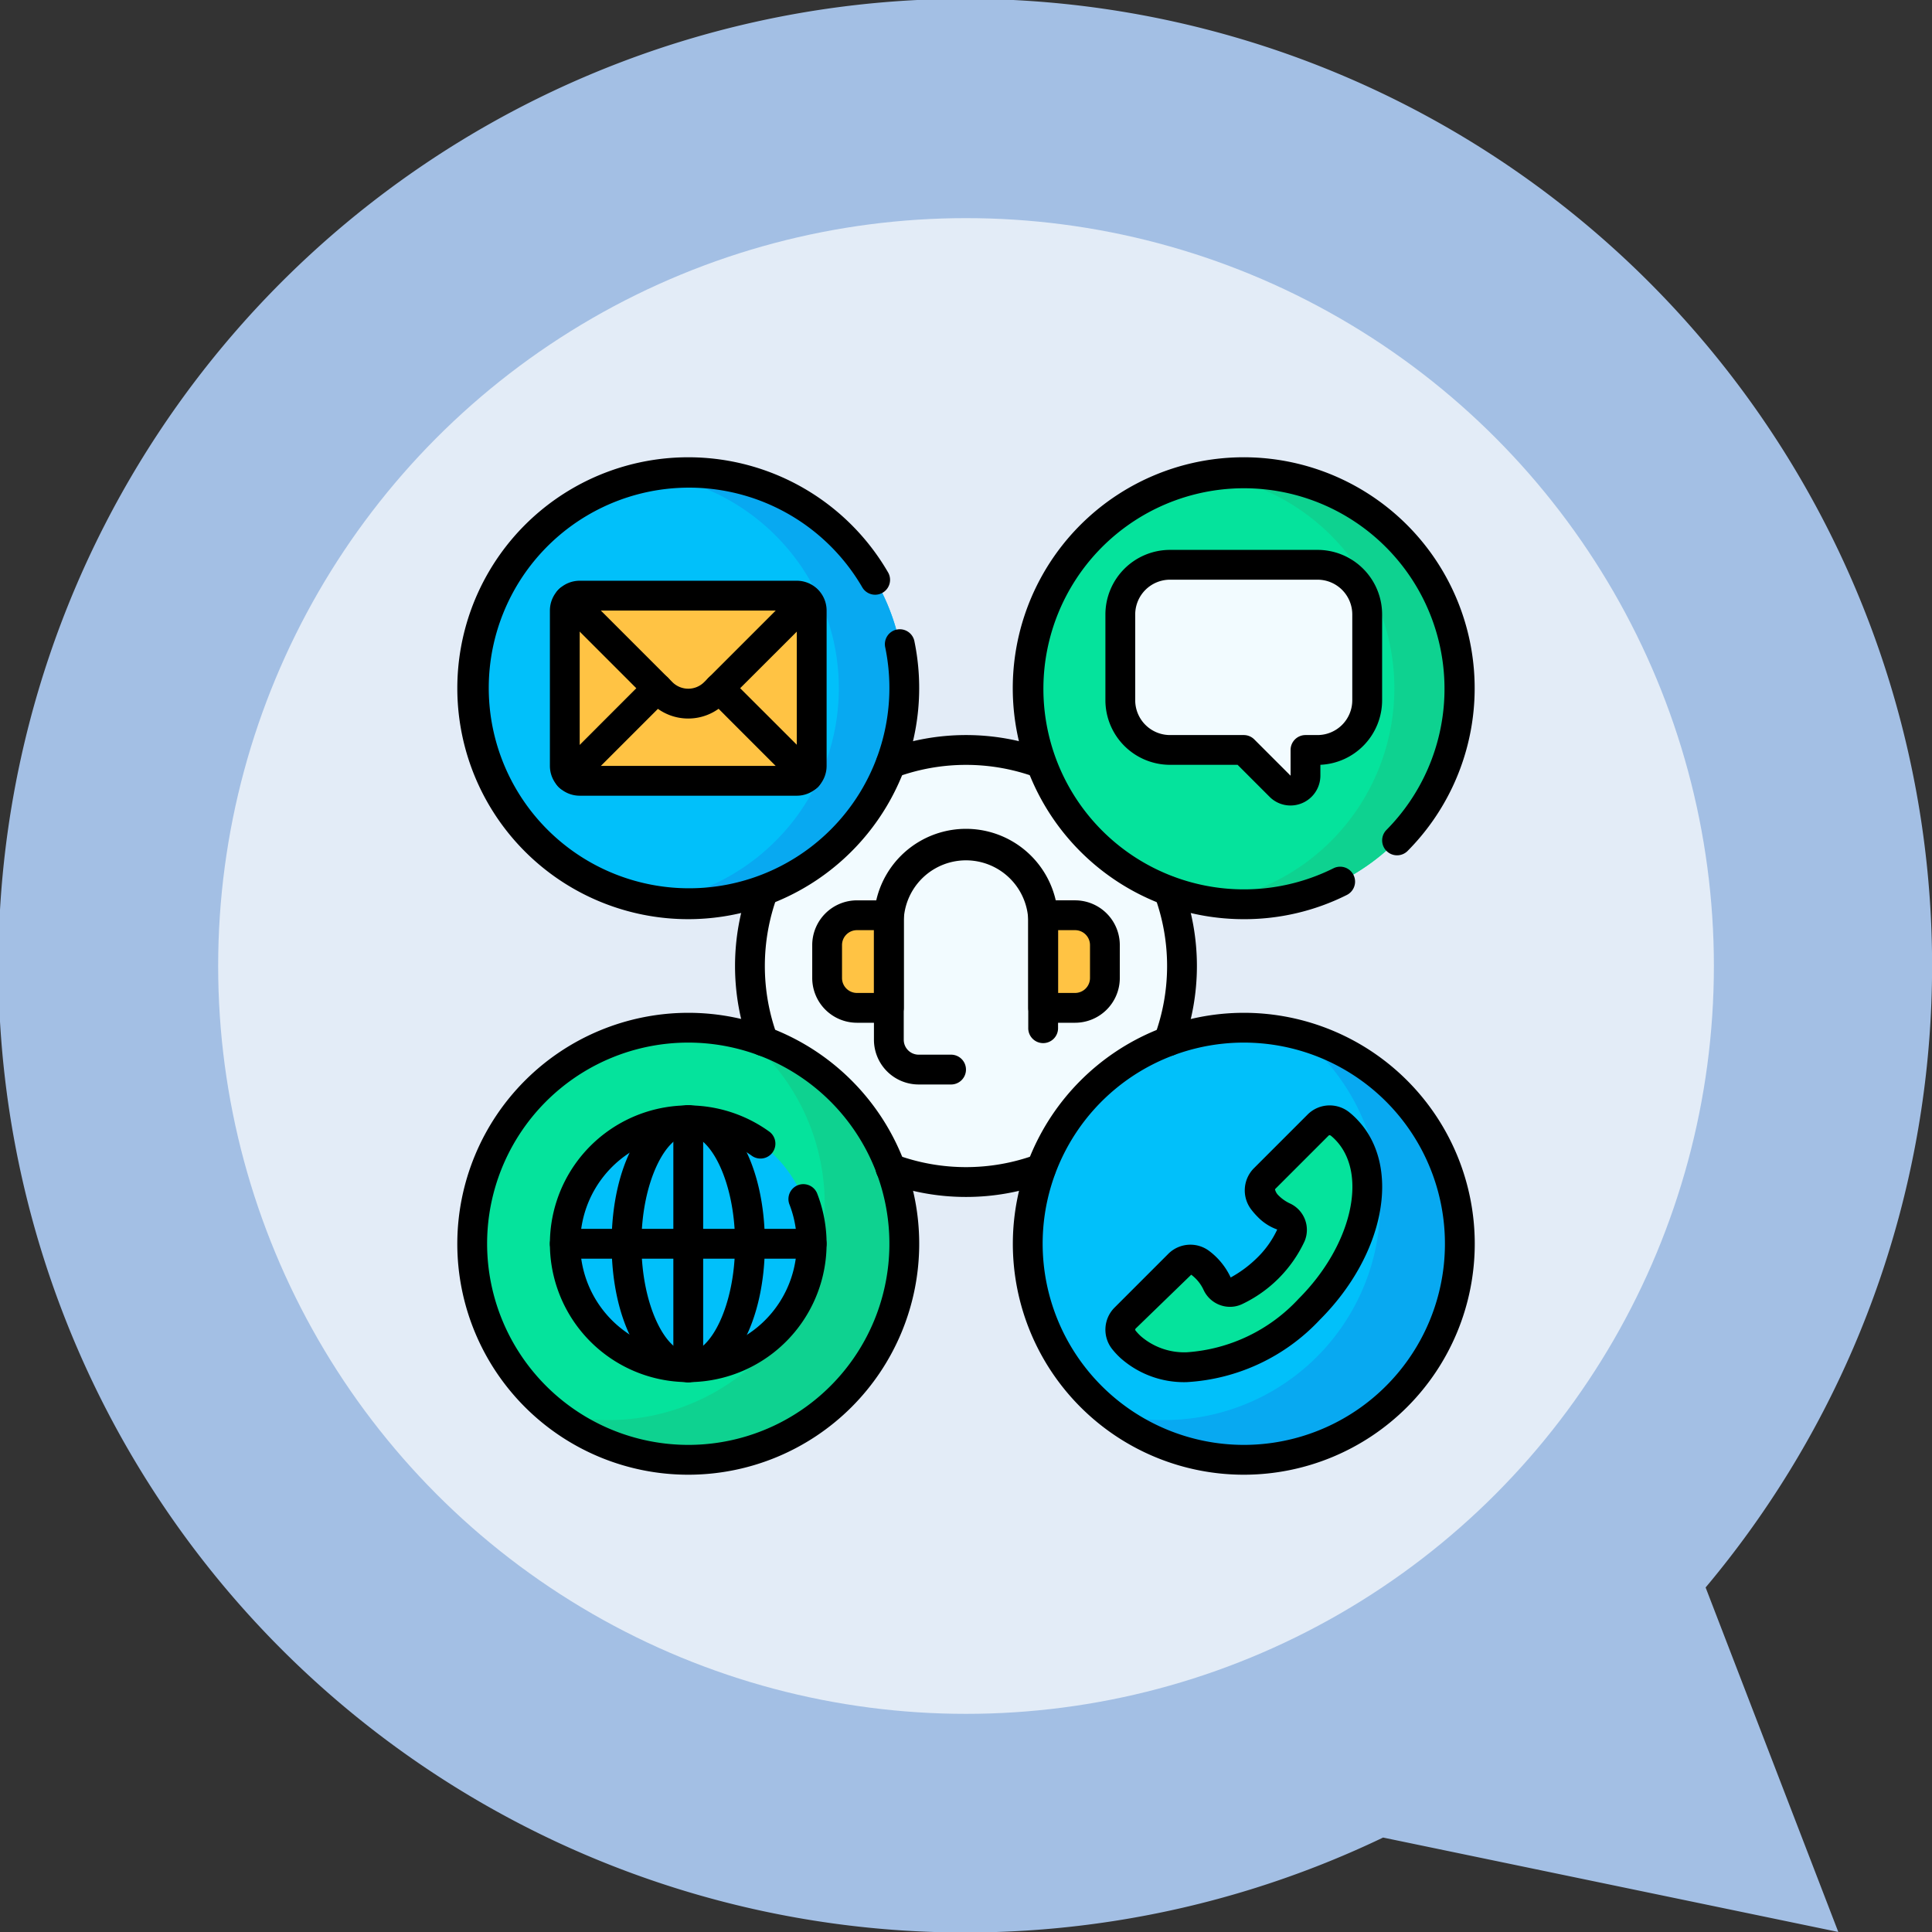 <svg xmlns="http://www.w3.org/2000/svg" width="124.001" height="124" viewBox="0 0 124.001 124">
  <rect x="0" y="0" width="124.001" height="124" fill="#333333" stroke="none"/>
  <g id="Grupo_1071490" data-name="Grupo 1071490" transform="translate(-1087.999 -2058)">
    <g id="Grupo_159184" data-name="Grupo 159184" transform="translate(703.001)">
      <path id="Unión_12" data-name="Unión 12" d="M8464.769,11817.939a62.055,62.055,0,1,1,20.7-16.051l8.516,22.111Z" transform="translate(-7991 -9642)" fill="#a3bfe4"/>
      <circle id="Elipse_4842" data-name="Elipse 4842" cx="48" cy="48" r="48" transform="translate(399 2072)" fill="#e3ecf7"/>
    </g>
    <g id="servicio-al-cliente_1_" data-name="servicio-al-cliente (1)" transform="translate(1117.35 2087.35)">
      <circle id="Elipse_4848" data-name="Elipse 4848" cx="13.866" cy="13.866" r="13.866" transform="translate(18.784 18.784)" fill="#f2fbff"/>
      <circle id="Elipse_4849" data-name="Elipse 4849" cx="13.866" cy="13.866" r="13.866" transform="translate(0.957 0.957)" fill="#01c0fa"/>
      <path id="Trazado_608922" data-name="Trazado 608922" d="M101.822,7.5a13.981,13.981,0,0,0-2.1.159,13.868,13.868,0,0,1,0,27.415,13.867,13.867,0,1,0,2.1-27.573Z" transform="translate(-86.999 -6.543)" fill="#08a9f1"/>
      <circle id="Elipse_4850" data-name="Elipse 4850" cx="13.866" cy="13.866" r="13.866" transform="translate(36.612 0.957)" fill="#05e39c"/>
      <path id="Trazado_608923" data-name="Trazado 608923" d="M381.384,7.5a13.981,13.981,0,0,0-2.1.159,13.868,13.868,0,0,1,0,27.415,13.867,13.867,0,1,0,2.1-27.573Z" transform="translate(-330.906 -6.543)" fill="#0ed290"/>
      <path id="Trazado_608924" data-name="Trazado 608924" d="M346.314,54.094h-9.47a3.189,3.189,0,0,0-3.189,3.189v5.508a3.189,3.189,0,0,0,3.189,3.189h4.735l2.329,2.329a.957.957,0,0,0,1.633-.676V65.979h.773a3.189,3.189,0,0,0,3.189-3.189V57.283A3.188,3.188,0,0,0,346.314,54.094Z" transform="translate(-291.101 -47.195)" fill="#f2fbff"/>
      <circle id="Elipse_4851" data-name="Elipse 4851" cx="13.866" cy="13.866" r="13.866" transform="translate(36.612 36.612)" fill="#01c0fa"/>
      <path id="Trazado_608925" data-name="Trazado 608925" d="M340.368,290.581a13.871,13.871,0,0,1-12.127,24.284,13.868,13.868,0,1,0,12.127-24.284Z" transform="translate(-286.377 -253.52)" fill="#08a9f1"/>
      <path id="Trazado_608926" data-name="Trazado 608926" d="M348.228,334.333a4.108,4.108,0,0,0-.471-.443,1.055,1.055,0,0,0-1.408.075l-3.442,3.442a1.052,1.052,0,0,0-.1,1.371,3.533,3.533,0,0,0,1.344,1.09.9.9,0,0,1,.453,1.186,7.421,7.421,0,0,1-3.543,3.543.9.9,0,0,1-1.186-.453,3.5,3.5,0,0,0-.706-1.011,3.54,3.54,0,0,0-.385-.333,1.052,1.052,0,0,0-1.371.1l-3.442,3.442a1.055,1.055,0,0,0-.075,1.408,4.1,4.1,0,0,0,.443.471c2.6,2.395,7.677,1.329,11.45-2.444S350.623,336.935,348.228,334.333Z" transform="translate(-291.103 -291.101)" fill="#05e39c"/>
      <circle id="Elipse_4852" data-name="Elipse 4852" cx="13.866" cy="13.866" r="13.866" transform="translate(0.957 36.612)" fill="#05e39c"/>
      <path id="Trazado_608927" data-name="Trazado 608927" d="M60.806,290.581a13.871,13.871,0,0,1-12.127,24.284,13.868,13.868,0,1,0,12.127-24.284Z" transform="translate(-42.47 -253.52)" fill="#0ed290"/>
      <circle id="Elipse_4853" data-name="Elipse 4853" cx="7.923" cy="7.923" r="7.923" transform="translate(6.899 42.555)" fill="#01c0fa"/>
      <path id="Trazado_608928" data-name="Trazado 608928" d="M190.072,236.411h-2.049a1.913,1.913,0,0,1-1.913-1.913v-2.116a1.913,1.913,0,0,1,1.913-1.913h2.049Z" transform="translate(-162.373 -201.074)" fill="#ffc344"/>
      <path id="Trazado_608929" data-name="Trazado 608929" d="M294.828,236.411h2.049a1.913,1.913,0,0,0,1.913-1.913v-2.116a1.913,1.913,0,0,0-1.913-1.913h-2.049Z" transform="translate(-257.225 -201.074)" fill="#ffc344"/>
      <path id="Trazado_608930" data-name="Trazado 608930" d="M68.984,81.51H55.051a.957.957,0,0,1-.957-.957V70.582a.957.957,0,0,1,.957-.957H68.984a.957.957,0,0,1,.957.957v9.972A.956.956,0,0,1,68.984,81.51Z" transform="translate(-47.195 -60.745)" fill="#ffc344"/>
      <path id="Trazado_608931" data-name="Trazado 608931" d="M14.823,29.645A14.823,14.823,0,1,1,27.661,7.41a.957.957,0,0,1-1.656.958A12.857,12.857,0,1,0,27.47,12.22a.957.957,0,1,1,1.874-.383A14.835,14.835,0,0,1,14.823,29.645Z" transform="translate(0)"/>
      <path id="Trazado_608932" data-name="Trazado 608932" d="M294.385,29.645a14.823,14.823,0,1,1,10.5-4.364.957.957,0,0,1-1.356-1.35,12.872,12.872,0,1,0-3.388,2.448A.957.957,0,1,1,301,28.091,14.673,14.673,0,0,1,294.385,29.645Z" transform="translate(-243.907 0)"/>
      <path id="Elipse_4854" data-name="Elipse 4854" d="M7.323-7.5A14.823,14.823,0,1,1-7.5,7.323,14.839,14.839,0,0,1,7.323-7.5Zm0,27.732A12.91,12.91,0,1,0-5.587,7.323,12.924,12.924,0,0,0,7.323,20.232Z" transform="translate(43.156 43.155)"/>
      <path id="Elipse_4855" data-name="Elipse 4855" d="M7.323-7.5A14.823,14.823,0,1,1-7.5,7.323,14.839,14.839,0,0,1,7.323-7.5Zm0,27.732A12.91,12.91,0,1,0-5.587,7.323,12.924,12.924,0,0,0,7.323,20.232Z" transform="translate(7.5 43.155)"/>
      <path id="Trazado_608933" data-name="Trazado 608933" d="M55.473,343.916a8.88,8.88,0,1,1,5.215-16.068.957.957,0,0,1-1.125,1.548,6.951,6.951,0,1,0,2.395,3.088.957.957,0,0,1,1.78-.7,8.885,8.885,0,0,1-8.265,12.133Z" transform="translate(-40.651 -284.558)"/>
      <path id="Trazado_608934" data-name="Trazado 608934" d="M109.676,343.916a.957.957,0,1,1,0-1.913c1.419,0,3.005-2.979,3.005-6.967s-1.587-6.967-3.005-6.967a.957.957,0,1,1,0-1.913c2.8,0,4.918,3.818,4.918,8.88S112.479,343.916,109.676,343.916Z" transform="translate(-94.853 -284.558)"/>
      <path id="Trazado_608935" data-name="Trazado 608935" d="M82.575,343.916c-2.8,0-4.918-3.818-4.918-8.88s2.114-8.88,4.918-8.88a.957.957,0,1,1,0,1.913c-1.419,0-3.005,2.979-3.005,6.967S81.157,342,82.575,342a.957.957,0,1,1,0,1.913Z" transform="translate(-67.753 -284.558)"/>
      <path id="Trazado_608936" data-name="Trazado 608936" d="M214.59,202.86h-2.049a2.873,2.873,0,0,1-2.87-2.87v-7.706a5.909,5.909,0,0,1,11.817,0v6.933a.957.957,0,1,1-1.913,0v-6.933a4,4,0,0,0-7.991,0v7.706a.958.958,0,0,0,.957.957h2.049a.957.957,0,1,1,0,1.913Z" transform="translate(-182.93 -162.605)"/>
      <path id="Trazado_608937" data-name="Trazado 608937" d="M183.528,230.824H181.48a2.873,2.873,0,0,1-2.87-2.87v-2.116a2.873,2.873,0,0,1,2.87-2.87h2.049a.957.957,0,0,1,.957.957v5.943A.957.957,0,0,1,183.528,230.824Zm-2.049-5.943a.958.958,0,0,0-.957.957v2.116a.958.958,0,0,0,.957.957h1.092v-4.03Z" transform="translate(-155.83 -194.531)"/>
      <path id="Trazado_608938" data-name="Trazado 608938" d="M290.333,230.824h-2.049a.957.957,0,0,1-.957-.957v-5.943a.957.957,0,0,1,.957-.957h2.049a2.873,2.873,0,0,1,2.87,2.87v2.116A2.873,2.873,0,0,1,290.333,230.824Zm-1.092-1.913h1.092a.958.958,0,0,0,.957-.957v-2.116a.958.958,0,0,0-.957-.957h-1.092Z" transform="translate(-250.682 -194.531)"/>
      <path id="Trazado_608939" data-name="Trazado 608939" d="M340.543,326.156h0a2.017,2.017,0,0,1,1.263.446,5.068,5.068,0,0,1,.58.547c2.762,3,1.676,8.612-2.478,12.767a12.692,12.692,0,0,1-8.529,4,6.131,6.131,0,0,1-4.245-1.529,5.04,5.04,0,0,1-.54-.574,2.007,2.007,0,0,1,.144-2.685l3.442-3.442a2.008,2.008,0,0,1,2.62-.194,4.491,4.491,0,0,1,1.387,1.709,7.664,7.664,0,0,0,1.721-1.286,6.149,6.149,0,0,0,1.267-1.794,3.257,3.257,0,0,1-1.267-.824,4.488,4.488,0,0,1-.423-.489,2.018,2.018,0,0,1,.194-2.62l3.442-3.442A2,2,0,0,1,340.543,326.156ZM331.379,342a10.766,10.766,0,0,0,7.176-3.44c3.37-3.37,4.454-7.912,2.416-10.126a3.182,3.182,0,0,0-.368-.346l-.061-.022h0a.1.1,0,0,0-.07.029l-3.442,3.442a.789.789,0,0,0,.23.4,2.543,2.543,0,0,0,.735.514,1.866,1.866,0,0,1,.925,2.446,8.375,8.375,0,0,1-4.025,4.025,1.831,1.831,0,0,1-.754.162A1.871,1.871,0,0,1,332.449,338a2.542,2.542,0,0,0-.513-.735,2.591,2.591,0,0,0-.281-.243l-3.565,3.456a.1.1,0,0,0-.007.131,3.145,3.145,0,0,0,.339.361A4.263,4.263,0,0,0,331.379,342Z" transform="translate(-284.55 -284.558)"/>
      <path id="Línea_139" data-name="Línea 139" d="M9.3-5.587H-6.543A.957.957,0,0,1-7.5-6.543.957.957,0,0,1-6.543-7.5H9.3a.957.957,0,0,1,.957.957A.957.957,0,0,1,9.3-5.587Z" transform="translate(13.442 57.022)"/>
      <path id="Línea_140" data-name="Línea 140" d="M-6.543,10.26A.957.957,0,0,1-7.5,9.3V-6.543A.957.957,0,0,1-6.543-7.5a.957.957,0,0,1,.957.957V9.3A.957.957,0,0,1-6.543,10.26Z" transform="translate(21.366 49.098)"/>
      <path id="Trazado_608940" data-name="Trazado 608940" d="M330.3,46.594h9.47a4.145,4.145,0,0,1,4.145,4.145v5.508a4.15,4.15,0,0,1-3.962,4.141v.7A1.92,1.92,0,0,1,338.034,63a1.893,1.893,0,0,1-1.346-.562l-2.049-2.049H330.3a4.15,4.15,0,0,1-4.145-4.145V50.739A4.15,4.15,0,0,1,330.3,46.594Zm9.47,11.885A2.234,2.234,0,0,0,342,56.247V50.739a2.232,2.232,0,0,0-2.232-2.232H330.3a2.235,2.235,0,0,0-2.232,2.232v5.508a2.235,2.235,0,0,0,2.232,2.232h4.735a.956.956,0,0,1,.676.28l2.329,2.329V59.436a.957.957,0,0,1,.957-.957Z" transform="translate(-284.558 -40.651)"/>
      <g id="Grupo_1071504" data-name="Grupo 1071504" transform="translate(50.478 12.842)">
        <g id="Grupo_1071503" data-name="Grupo 1071503">
          <path id="Línea_141" data-name="Línea 141"/>
        </g>
      </g>
      <g id="Grupo_1071506" data-name="Grupo 1071506" transform="translate(46.516 12.842)">
        <g id="Grupo_1071505" data-name="Grupo 1071505">
          <path id="Línea_142" data-name="Línea 142"/>
        </g>
      </g>
      <g id="Grupo_1071508" data-name="Grupo 1071508" transform="translate(54.44 12.842)">
        <g id="Grupo_1071507" data-name="Grupo 1071507">
          <path id="Línea_143" data-name="Línea 143"/>
        </g>
      </g>
      <path id="Trazado_608941" data-name="Trazado 608941" d="M62.441,75.923H48.507a1.915,1.915,0,0,1-1.913-1.913V64.038a1.915,1.915,0,0,1,1.913-1.913H62.441a1.915,1.915,0,0,1,1.913,1.913V74.01A1.915,1.915,0,0,1,62.441,75.923ZM48.507,64.038V74.01H62.44V64.038Z" transform="translate(-40.651 -54.202)"/>
      <path id="Trazado_608942" data-name="Trazado 608942" d="M57.39,72.885a3.342,3.342,0,0,1-2.37-.98l-5.95-5.95A.957.957,0,0,1,50.423,64.6l5.95,5.95a1.441,1.441,0,0,0,2.035,0l5.95-5.95a.957.957,0,0,1,1.353,1.353L59.76,71.9A3.342,3.342,0,0,1,57.39,72.885Z" transform="translate(-42.567 -56.118)"/>
      <path id="Línea_144" data-name="Línea 144" d="M-.881.076A.954.954,0,0,1-1.557-.2L-7.22-5.867a.957.957,0,0,1,0-1.353.957.957,0,0,1,1.353,0L-.2-1.557A.957.957,0,0,1-.2-.2.954.954,0,0,1-.881.076Z" transform="translate(23.347 21.366)"/>
      <path id="Línea_145" data-name="Línea 145" d="M-6.543.076A.954.954,0,0,1-7.22-.2a.957.957,0,0,1,0-1.353L-1.557-7.22A.957.957,0,0,1-.2-7.22a.957.957,0,0,1,0,1.353L-5.867-.2A.954.954,0,0,1-6.543.076Z" transform="translate(13.723 21.366)"/>
      <path id="Trazado_608943" data-name="Trazado 608943" d="M216.456,353.232a14.773,14.773,0,0,1-5.157-.922.957.957,0,1,1,.666-1.794,12.97,12.97,0,0,0,8.982,0,.957.957,0,0,1,.666,1.794A14.775,14.775,0,0,1,216.456,353.232Z" transform="translate(-183.805 -305.759)"/>
      <path id="Trazado_608944" data-name="Trazado 608944" d="M141.6,222.237a.957.957,0,0,1-.9-.624,14.883,14.883,0,0,1,0-10.313.957.957,0,0,1,1.794.666,12.97,12.97,0,0,0,0,8.982.957.957,0,0,1-.9,1.29Z" transform="translate(-121.953 -183.805)"/>
      <path id="Trazado_608945" data-name="Trazado 608945" d="M211.632,142.558a.957.957,0,0,1-.333-1.854,14.883,14.883,0,0,1,10.314,0,.957.957,0,0,1-.666,1.794,12.97,12.97,0,0,0-8.982,0A.956.956,0,0,1,211.632,142.558Z" transform="translate(-183.805 -121.954)"/>
      <path id="Trazado_608946" data-name="Trazado 608946" d="M351.413,222.237a.957.957,0,0,1-.9-1.29,12.969,12.969,0,0,0,0-8.982.957.957,0,0,1,1.794-.666,14.883,14.883,0,0,1,0,10.313A.957.957,0,0,1,351.413,222.237Z" transform="translate(-305.759 -183.805)"/>
    </g>
  </g>
</svg>
